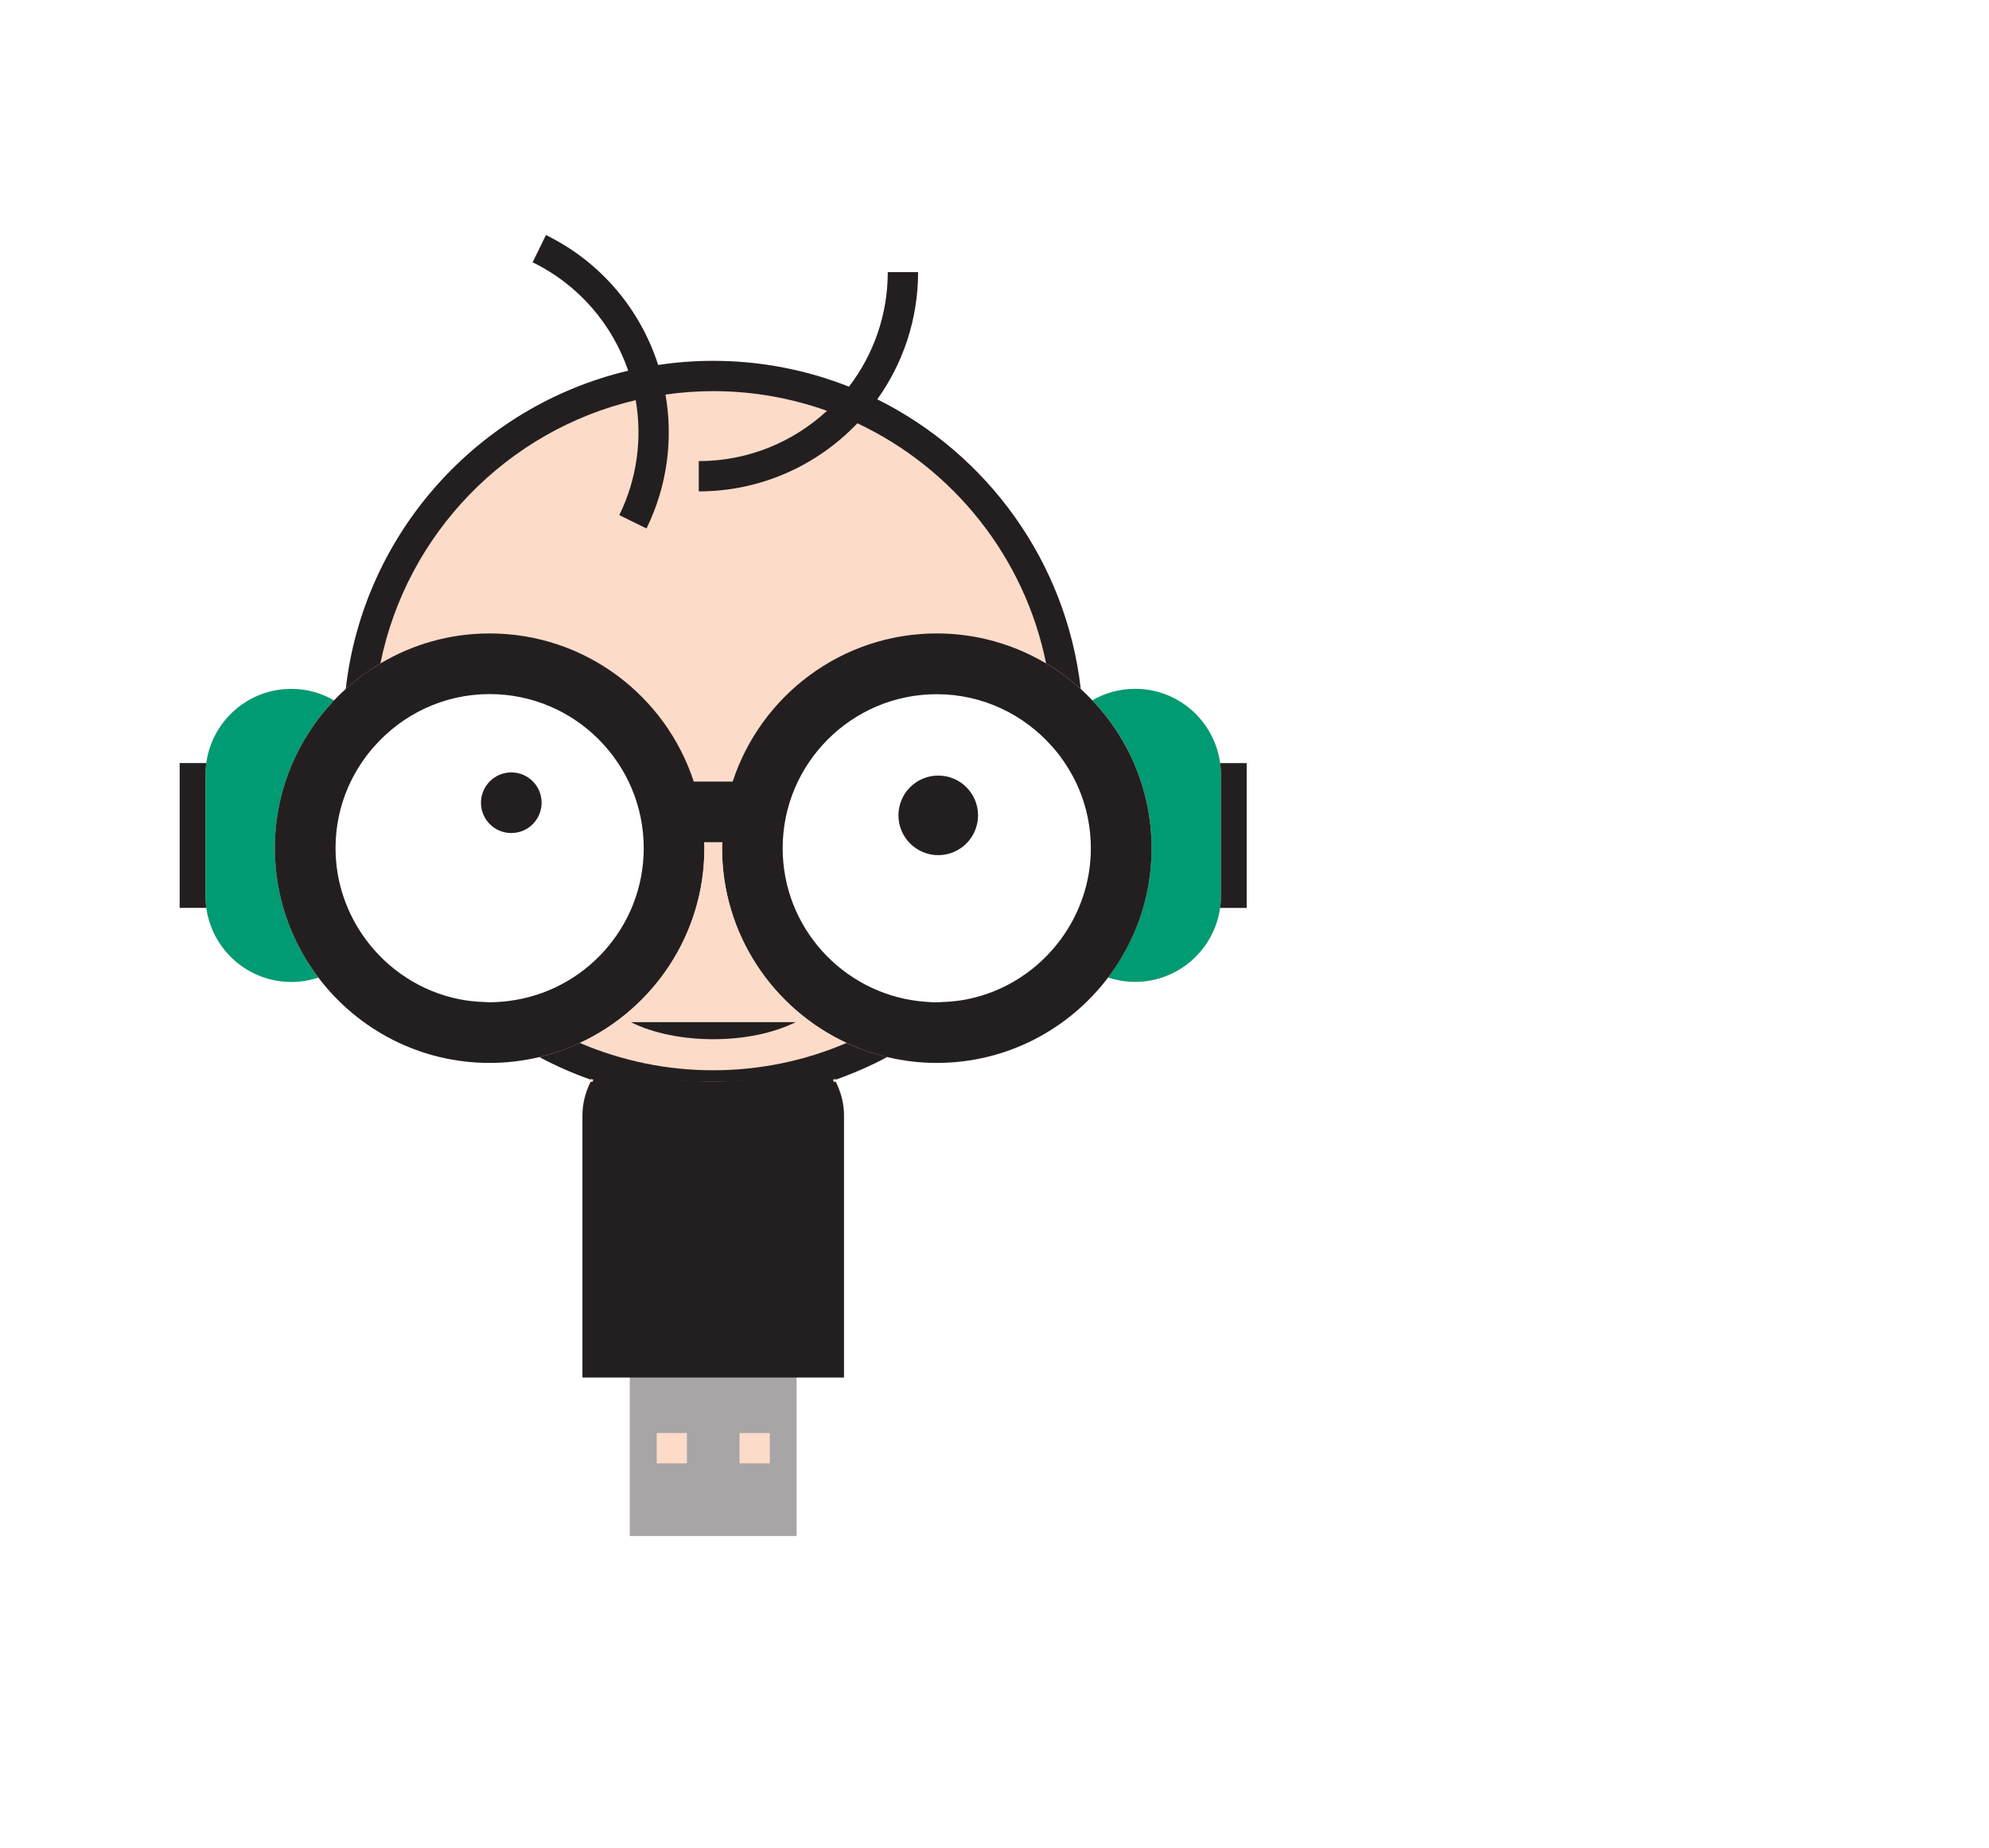 <?xml version="1.0" encoding="utf-8"?>
<!-- Generator: Adobe Illustrator 23.0.3, SVG Export Plug-In . SVG Version: 6.00 Build 0)  -->
<svg version="1.1" id="Layer_1" xmlns="http://www.w3.org/2000/svg" xmlns:xlink="http://www.w3.org/1999/xlink" x="0px" y="0px"
	 viewBox="0 0 367 341" style="enable-background:new 0 0 367 341;" xml:space="preserve">
<style type="text/css">
	.st0{fill:#FCDBC9;}
	.st1{fill:#A7A5A6;}
	.st2{fill:#231F20;}
	.st3{fill:#009B72;}
</style>
<g>
	<path class="st0" d="M195.75,173.31c-4.12,5.61-10.22,9.67-17.29,11.09c-1.53,0.31-3.11,0.46-4.71,0.52
		c-0.3,0.01-0.59,0.04-0.9,0.04c-1.15,0-2.28-0.09-3.4-0.22c-14.08-1.69-25.04-13.68-25.04-28.21c0-15.68,12.76-28.44,28.43-28.44
		c8.5,0,16.12,3.77,21.33,9.7c0.07,0.08,0.14,0.15,0.21,0.23c0.86,0.99,1.64,2.04,2.35,3.14c0.87,1.35,1.65,2.77,2.29,4.26
		c1.45,3.41,2.26,7.16,2.26,11.1C201.28,162.8,199.21,168.59,195.75,173.31 M93.75,184.73c-1.12,0.14-2.25,0.22-3.4,0.22
		c-0.3,0-0.59-0.03-0.89-0.04c-1.61-0.05-3.19-0.21-4.72-0.52c-7.07-1.42-13.17-5.48-17.29-11.09c-3.46-4.72-5.54-10.5-5.54-16.79
		c0-3.94,0.81-7.69,2.26-11.1c0.64-1.49,1.41-2.91,2.28-4.26c0.72-1.11,1.5-2.15,2.35-3.14c0.07-0.08,0.14-0.16,0.22-0.24
		c5.21-5.93,12.83-9.7,21.33-9.7c15.68,0,28.43,12.76,28.43,28.44C118.78,171.05,107.82,183.04,93.75,184.73 M225.13,140.82
		c-1.05-7.73-7.67-13.7-15.69-13.7c-2.88,0-5.57,0.78-7.89,2.12c-0.69-0.73-1.4-1.43-2.14-2.11c-2.65-23.46-17.24-43.36-37.54-53.45
		c4.73-6.63,7.53-14.73,7.53-23.47h-5.59c0,7.94-2.67,15.27-7.16,21.14c-7.76-3.07-16.21-4.77-25.05-4.77
		c-3.45,0-6.84,0.26-10.16,0.76c-3.25-10.11-10.43-18.94-20.7-23.97l-2.46,5.02c8.63,4.23,14.74,11.57,17.64,20.02
		c-27.66,6.53-48.87,29.95-52.12,58.72c-0.74,0.67-1.46,1.38-2.15,2.11c-2.32-1.34-5.02-2.12-7.89-2.12
		c-8.02,0-14.63,5.96-15.69,13.7h-4.91v26.72h4.91c1.07,7.71,7.67,13.66,15.68,13.66c1.74,0,3.42-0.29,4.99-0.81
		c7.24,9.57,18.71,15.76,31.61,15.76c3.16,0,6.22-0.38,9.17-1.08c3.04,1.62,6.21,3.02,9.5,4.17c-0.98,1.96-1.54,4.07-1.54,6.28
		v48.32h8.75v29.61h30.76v-29.61h8.75v-48.32c0-2.21-0.56-4.32-1.54-6.27c3.29-1.16,6.46-2.55,9.5-4.17
		c2.94,0.7,6.01,1.08,9.16,1.08c12.89,0,24.37-6.2,31.61-15.76c1.57,0.52,3.24,0.81,4.98,0.81c8.01,0,14.61-5.95,15.68-13.66h4.91
		v-26.72H225.13z M225.13,140.82"/>
	<path class="st0" d="M94.34,142.54c-3.09,0-5.6,2.51-5.6,5.59c0,3.09,2.51,5.59,5.6,5.59s5.59-2.5,5.59-5.59
		C99.94,145.04,97.43,142.54,94.34,142.54"/>
	<path class="st0" d="M173.12,143.12c-4.06,0-7.34,3.29-7.34,7.34c0,4.05,3.29,7.34,7.34,7.34c4.05,0,7.34-3.29,7.34-7.34
		C180.46,146.41,177.18,143.12,173.12,143.12"/>
	<path class="st1" d="M126.75,270.03h-5.58v-5.59h5.58V270.03z M136.45,264.44h5.59v5.59h-5.59V264.44z M116.21,283.43h30.76v-29.61
		h-30.76V283.43z M116.21,283.43"/>
	<path class="st2" d="M131.6,203.46c-5.53,0-10.9-0.68-16.04-1.92c-2.23-0.54-4.41-1.19-6.55-1.94c-0.99,1.96-1.54,4.07-1.54,6.28
		v48.32h48.26v-48.32c0-2.21-0.56-4.32-1.54-6.27c-2.14,0.75-4.32,1.4-6.55,1.94C142.49,202.79,137.12,203.46,131.6,203.46"/>
	<path class="st3" d="M225.29,142.97c0-0.73-0.07-1.45-0.16-2.16c-1.05-7.73-7.67-13.7-15.69-13.7c-2.88,0-5.57,0.78-7.89,2.12
		c6.76,7.11,10.93,16.71,10.93,27.28c0,8.95-2.99,17.22-8.02,23.86c1.57,0.52,3.24,0.81,4.98,0.81c8.01,0,14.61-5.95,15.68-13.66
		c0.1-0.72,0.17-1.45,0.17-2.19V142.97z M225.29,142.97"/>
	<path class="st3" d="M61.64,129.24c-2.32-1.34-5.02-2.12-7.89-2.12c-8.02,0-14.63,5.96-15.69,13.7c-0.1,0.71-0.16,1.42-0.16,2.16
		v22.37c0,0.75,0.07,1.47,0.17,2.19c1.07,7.71,7.67,13.66,15.68,13.66c1.74,0,3.42-0.29,4.99-0.81c-5.03-6.64-8.01-14.91-8.01-23.86
		C50.72,145.96,54.88,136.35,61.64,129.24"/>
	<path class="st0" d="M158.2,78.12c-7.38,7.73-17.77,12.57-29.27,12.57v-5.59c9.12,0,17.43-3.52,23.66-9.28
		c-6.57-2.34-13.63-3.63-20.99-3.63c-2.99,0-5.93,0.22-8.81,0.63c1.42,8.13,0.39,16.75-3.5,24.71l-5.02-2.46
		c3.34-6.83,4.23-14.24,3.03-21.22c-23.71,5.56-42.28,24.62-47.11,48.59c5.91-3.51,12.8-5.53,20.16-5.53
		c17.56,0,32.48,11.49,37.66,27.34h7.18c5.18-15.86,20.1-27.34,37.66-27.34c7.36,0,14.25,2.02,20.17,5.54
		C189.05,102.79,175.87,86.44,158.2,78.12"/>
	<path class="st2" d="M37.9,142.97c0-0.73,0.07-1.45,0.16-2.16h-4.91v26.72h4.91c-0.1-0.72-0.17-1.45-0.17-2.19V142.97z
		 M37.9,142.97"/>
	<path class="st2" d="M225.13,140.82c0.09,0.71,0.16,1.42,0.16,2.16v22.37c0,0.75-0.07,1.47-0.17,2.19h4.91v-26.72H225.13z
		 M225.13,140.82"/>
	<path class="st2" d="M94.34,142.54c-3.09,0-5.59,2.51-5.59,5.59c0,3.09,2.5,5.59,5.59,5.59c3.09,0,5.59-2.5,5.59-5.59
		C99.94,145.04,97.43,142.54,94.34,142.54"/>
	<path class="st2" d="M173.12,143.12c-4.06,0-7.34,3.29-7.34,7.34c0,4.05,3.29,7.34,7.34,7.34c4.05,0,7.34-3.29,7.34-7.34
		C180.46,146.41,177.18,143.12,173.12,143.12"/>
	<path class="st2" d="M195.75,173.31c-4.12,5.61-10.22,9.67-17.29,11.09c-1.53,0.31-3.11,0.46-4.71,0.52
		c-0.3,0.01-0.59,0.04-0.9,0.04c-1.15,0-2.28-0.09-3.4-0.22c-14.08-1.69-25.04-13.68-25.04-28.21c0-15.68,12.76-28.43,28.43-28.43
		c8.5,0,16.12,3.77,21.33,9.7c0.07,0.08,0.14,0.15,0.21,0.23c0.86,0.99,1.64,2.04,2.35,3.14c0.87,1.35,1.65,2.77,2.29,4.26
		c1.45,3.41,2.26,7.16,2.26,11.1C201.28,162.8,199.21,168.59,195.75,173.31 M93.74,184.73c-1.12,0.14-2.25,0.22-3.4,0.22
		c-0.3,0-0.59-0.03-0.89-0.04c-1.61-0.05-3.19-0.21-4.72-0.52c-7.07-1.42-13.17-5.48-17.29-11.09c-3.46-4.72-5.53-10.5-5.53-16.79
		c0-3.94,0.8-7.69,2.26-11.1c0.64-1.49,1.41-2.91,2.28-4.26c0.72-1.11,1.5-2.15,2.35-3.14c0.07-0.08,0.14-0.16,0.22-0.24
		c5.21-5.93,12.83-9.69,21.33-9.69c15.68,0,28.43,12.75,28.43,28.43C118.78,171.05,107.82,183.04,93.74,184.73 M201.55,129.24
		c-0.69-0.73-1.4-1.43-2.14-2.11c-1-0.91-2.06-1.77-3.16-2.57c-1.04-0.76-2.12-1.47-3.23-2.13c-5.91-3.51-12.8-5.54-20.17-5.54
		c-17.56,0-32.48,11.49-37.66,27.34h-7.18c-5.18-15.86-20.1-27.34-37.66-27.34c-7.36,0-14.25,2.02-20.16,5.54
		c-1.11,0.66-2.19,1.37-3.23,2.13c-1.1,0.8-2.16,1.66-3.16,2.57c-0.75,0.67-1.46,1.38-2.15,2.11c-6.76,7.11-10.93,16.71-10.93,27.28
		c0,8.95,2.99,17.22,8.02,23.86c7.24,9.57,18.71,15.76,31.61,15.76c3.16,0,6.22-0.38,9.17-1.08c1.32-0.32,2.62-0.7,3.88-1.14
		c1.23-0.43,2.43-0.92,3.6-1.46c13.55-6.3,22.97-20.04,22.97-35.94c0-0.37-0.02-0.73-0.03-1.09h3.32c-0.01,0.36-0.03,0.72-0.03,1.09
		c0,15.9,9.42,29.64,22.98,35.94c1.17,0.54,2.37,1.04,3.59,1.46c1.27,0.45,2.57,0.82,3.89,1.14c2.94,0.7,6.01,1.08,9.16,1.08
		c12.89,0,24.37-6.2,31.61-15.76c5.03-6.64,8.02-14.91,8.02-23.86C212.47,145.96,208.31,136.35,201.55,129.24"/>
	<path class="st0" d="M146.79,187.04c-8.4,8.4-21.99,8.4-30.4,0H146.79z M131.6,197.5c4.3,0,8.5-0.43,12.56-1.27
		c4.18-0.85,8.21-2.13,12.05-3.77c-13.56-6.3-22.98-20.04-22.98-35.94c0-0.37,0.02-0.73,0.03-1.09h-3.32
		c0.01,0.36,0.03,0.72,0.03,1.09c0,15.9-9.42,29.64-22.97,35.94c3.84,1.64,7.86,2.92,12.04,3.77
		C123.09,197.07,127.29,197.5,131.6,197.5"/>
	<path class="st2" d="M156.2,192.46c-3.84,1.64-7.86,2.92-12.05,3.77c-4.06,0.83-8.26,1.27-12.56,1.27c-4.3,0-8.5-0.43-12.56-1.27
		c-4.18-0.86-8.21-2.13-12.04-3.77c-1.17,0.54-2.37,1.03-3.6,1.46c-1.27,0.45-2.56,0.82-3.88,1.14c3.04,1.62,6.21,3.02,9.5,4.17
		c0.27-0.53,0.56-1.05,0.89-1.56c6.96,1.25,14.23,1.92,21.7,1.92c7.48,0,14.74-0.68,21.7-1.92c0.33,0.51,0.62,1.03,0.89,1.56
		c3.29-1.16,6.46-2.55,9.5-4.17c-1.32-0.32-2.62-0.7-3.89-1.14C158.57,193.49,157.37,193.01,156.2,192.46"/>
	<path class="st2" d="M131.59,200.56c-7.47,0-14.73-0.68-21.7-1.92c-0.33,0.51-0.62,1.03-0.89,1.56c2.14,0.75,4.32,1.4,6.55,1.94
		c5.15,1.25,10.52,1.92,16.04,1.92c5.53,0,10.89-0.68,16.04-1.92c2.23-0.54,4.41-1.19,6.55-1.94c-0.27-0.53-0.56-1.05-0.89-1.56
		C146.33,199.88,139.07,200.56,131.59,200.56"/>
	<path class="st2" d="M146.8,188.62h-30.4C124.8,192.82,138.4,192.82,146.8,188.62"/>
	<path class="st2" d="M161.87,73.69c4.73-6.63,7.53-14.73,7.53-23.47h-5.59c0,7.94-2.67,15.27-7.16,21.14
		c-7.76-3.07-16.21-4.77-25.05-4.77c-3.45,0-6.84,0.26-10.16,0.76c-3.25-10.11-10.43-18.94-20.7-23.97l-2.46,5.02
		c8.63,4.22,14.74,11.57,17.64,20.01c-27.66,6.53-48.87,29.95-52.12,58.73c1-0.91,2.06-1.77,3.16-2.57
		c1.04-0.76,2.11-1.48,3.23-2.14c4.84-23.97,23.4-43.03,47.11-48.59c1.2,6.98,0.31,14.39-3.03,21.22l5.02,2.46
		c3.89-7.96,4.92-16.58,3.5-24.71c2.88-0.41,5.82-0.63,8.81-0.63c7.36,0,14.42,1.29,20.99,3.63c-6.22,5.75-14.53,9.28-23.66,9.28
		v5.59c11.5,0,21.89-4.83,29.27-12.57c17.67,8.32,30.86,24.67,34.82,44.32c1.11,0.66,2.19,1.37,3.23,2.13
		c1.09,0.8,2.15,1.66,3.16,2.57C196.75,103.67,182.16,83.78,161.87,73.69"/>
</g>
<path class="st2" d="M131.6,199.55c-7.47,0-14.73-0.93-21.7-2.66c-0.33,0.7-0.62,1.42-0.89,2.15c2.14,1.04,4.32,1.94,6.55,2.68
	c5.15,1.72,10.51,4.25,16.04,4.25c5.53,0,10.89-2.53,16.04-4.25c2.23-0.75,4.41-1.64,6.55-2.68c-0.27-0.73-0.56-1.45-0.89-2.16
	C146.33,198.61,139.07,199.55,131.6,199.55"/>
</svg>
